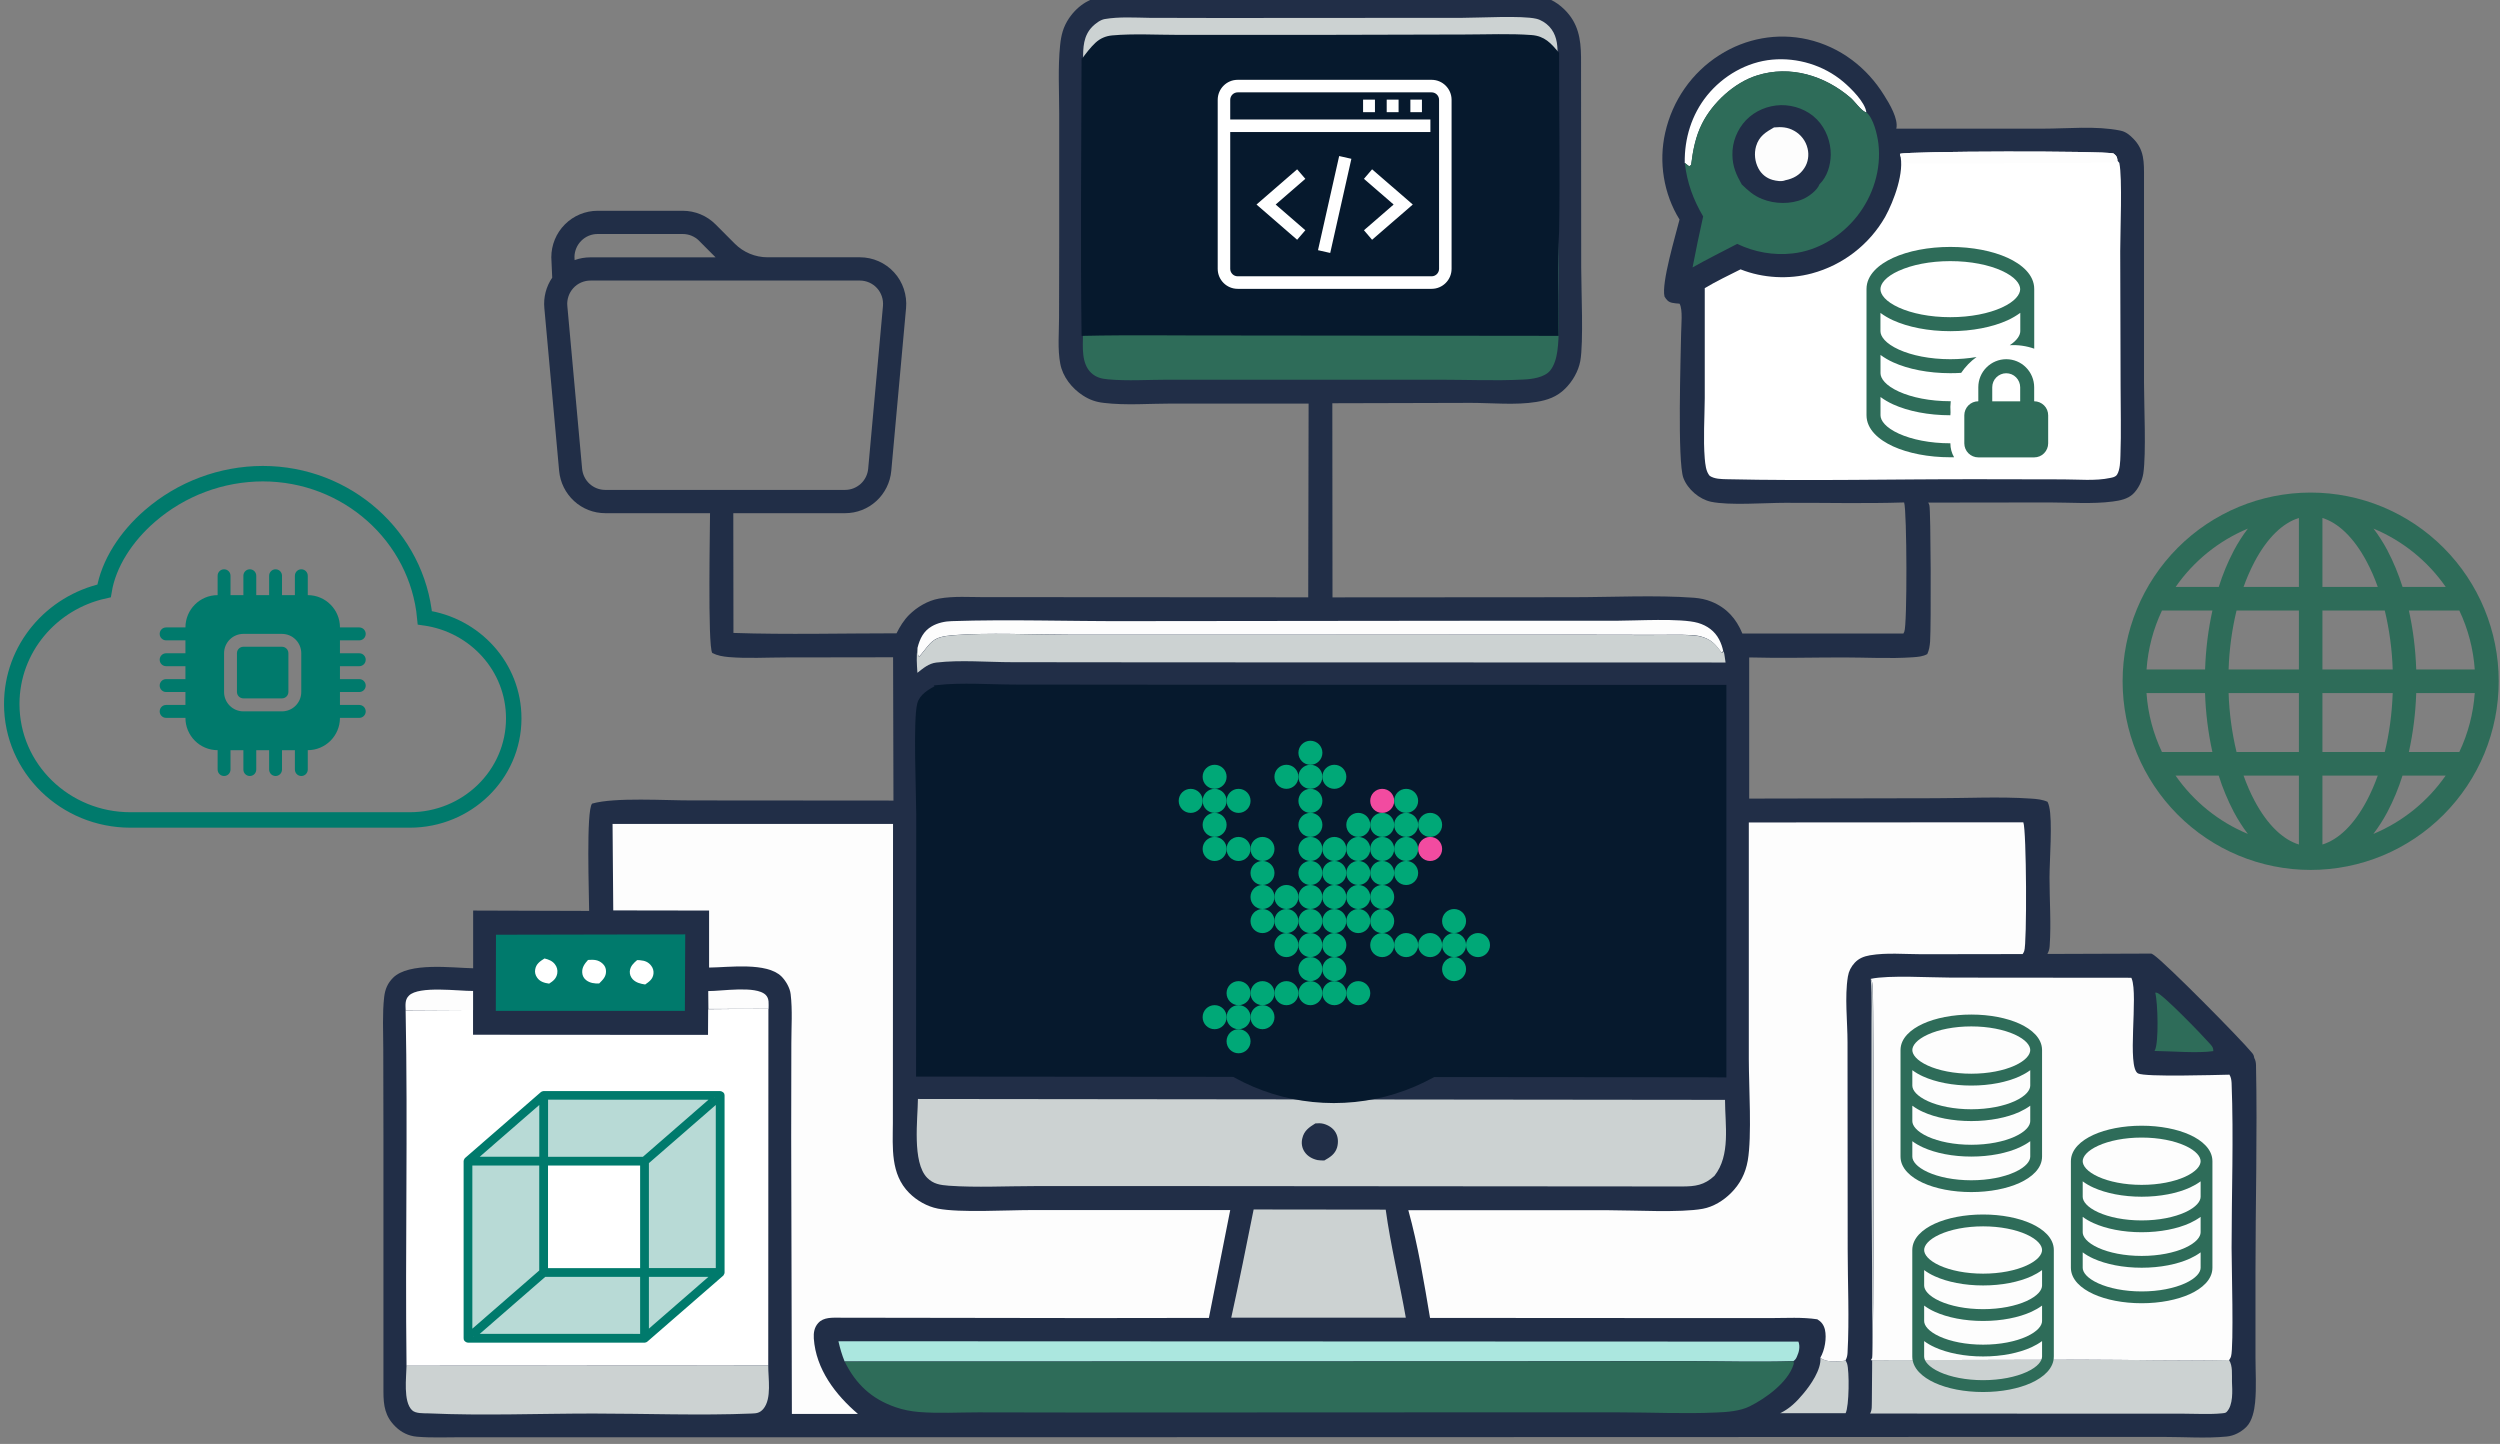 <svg width="464" height="268" viewBox="0 0 464 268" fill="none" xmlns="http://www.w3.org/2000/svg">
<rect x="0" y="0" width="464" height="268" fill="#808080" stroke="none"/>
<g clip-path="url(#clip0_538_4589)">
<path d="M393.957 126.439C393.957 117.155 397.631 108.246 404.179 101.677C410.726 95.107 419.595 91.421 428.858 91.421C438.122 91.421 446.99 95.107 453.538 101.677C460.086 108.246 463.76 117.145 463.76 126.439C463.76 135.734 460.086 144.632 453.538 151.202C446.99 157.772 438.122 161.458 428.858 161.458C419.595 161.458 410.726 157.772 404.179 151.202C397.631 144.632 393.957 135.734 393.957 126.439ZM426.676 96.138C423.753 97.029 420.849 99.725 418.449 104.253C417.659 105.759 416.978 107.325 416.405 108.93H426.676V96.138ZM411.803 108.93C412.534 106.602 413.462 104.352 414.598 102.192C415.348 100.765 416.227 99.398 417.205 98.109C411.803 100.359 407.151 104.114 403.803 108.93H411.813H411.803ZM409.265 124.25C409.393 120.415 409.867 116.729 410.627 113.31H401.265C399.636 116.748 398.668 120.454 398.401 124.25H409.265ZM415.101 113.31C414.242 116.897 413.748 120.563 413.63 124.25H426.676V113.31H415.101ZM431.041 113.31V124.25H444.087C443.968 120.563 443.475 116.897 442.615 113.31H431.041ZM413.63 128.629C413.748 132.316 414.242 135.982 415.101 139.569H426.676V128.629H413.63ZM431.041 128.629V139.569H442.615C443.435 136.22 443.949 132.534 444.087 128.629H431.041ZM416.405 143.949C417.007 145.633 417.689 147.209 418.449 148.626C420.859 153.154 423.762 155.85 426.676 156.741V143.949H416.405ZM417.195 154.769C416.217 153.481 415.348 152.114 414.588 150.687C413.462 148.527 412.524 146.277 411.793 143.949H403.784C407.131 148.765 411.783 152.52 417.185 154.769H417.195ZM410.618 139.569C409.828 135.972 409.373 132.306 409.255 128.629H398.391C398.658 132.524 399.665 136.21 401.255 139.569H410.618ZM440.512 154.769C445.914 152.52 450.565 148.765 453.913 143.949H445.904C445.173 146.277 444.245 148.527 443.109 150.687C442.359 152.114 441.48 153.481 440.502 154.769H440.512ZM431.041 143.949V156.741C433.964 155.85 436.868 153.154 439.267 148.626C440.018 147.209 440.709 145.643 441.312 143.949H431.041ZM447.089 139.569H456.451C458.041 136.21 459.039 132.524 459.315 128.629H448.452C448.333 132.316 447.879 135.972 447.089 139.569ZM459.315 124.25C459.049 120.454 458.081 116.748 456.451 113.31H447.089C447.85 116.729 448.324 120.415 448.452 124.25H459.315ZM443.119 102.192C444.196 104.223 445.134 106.483 445.914 108.93H453.923C450.575 104.114 445.924 100.359 440.522 98.109C441.47 99.348 442.349 100.725 443.129 102.192H443.119ZM441.312 108.93C440.749 107.325 440.067 105.759 439.267 104.253C436.858 99.725 433.954 97.029 431.041 96.138V108.93H441.312Z" fill="#2E6C59"/>
<path d="M51.67 152.183H76.063C86.63 152.183 95.35 143.83 95.35 133.326C95.35 123.764 88.121 115.975 78.848 114.668C77.436 99.596 64.429 87.913 48.766 87.913C41.083 87.933 33.656 90.717 27.839 95.751C23.375 99.606 20.146 104.63 19.316 109.673C9.559 111.834 2.182 120.365 2.182 130.671C2.182 142.641 12.127 152.183 24.195 152.183H51.679H51.67Z" stroke="#007A6C" stroke-width="2.87" stroke-miterlimit="10"/>
<path d="M45.172 120.038C44.51 120.038 43.977 120.573 43.977 121.237V128.421C43.977 129.085 44.51 129.62 45.172 129.62H52.331C52.993 129.62 53.526 129.085 53.526 128.421V121.237C53.526 120.573 52.993 120.038 52.331 120.038H45.172Z" fill="#007A6C"/>
<path d="M42.782 106.859C42.782 106.195 42.248 105.66 41.587 105.66C40.925 105.66 40.392 106.195 40.392 106.859V110.456C37.093 110.456 34.417 113.141 34.417 116.451H30.832C30.17 116.451 29.637 116.986 29.637 117.65C29.637 118.314 30.17 118.849 30.832 118.849H34.417V121.247H30.832C30.17 121.247 29.637 121.782 29.637 122.446C29.637 123.11 30.17 123.645 30.832 123.645H34.417V126.043H30.832C30.17 126.043 29.637 126.578 29.637 127.242C29.637 127.906 30.17 128.441 30.832 128.441H34.417V130.839H30.832C30.17 130.839 29.637 131.374 29.637 132.038C29.637 132.702 30.17 133.237 30.832 133.237H34.417C34.417 136.547 37.093 139.232 40.392 139.232V142.829C40.392 143.493 40.925 144.028 41.587 144.028C42.248 144.028 42.782 143.493 42.782 142.829V139.232H45.171V142.829C45.171 143.493 45.705 144.028 46.366 144.028C47.028 144.028 47.561 143.493 47.561 142.829V139.232H49.951V142.829C49.951 143.493 50.485 144.028 51.146 144.028C51.808 144.028 52.341 143.493 52.341 142.829V139.232H54.731V142.829C54.731 143.493 55.265 144.028 55.926 144.028C56.588 144.028 57.121 143.493 57.121 142.829V139.232C60.42 139.232 63.096 136.547 63.096 133.237H66.681C67.343 133.237 67.876 132.702 67.876 132.038C67.876 131.374 67.343 130.839 66.681 130.839H63.096V128.441H66.681C67.343 128.441 67.876 127.906 67.876 127.242C67.876 126.578 67.343 126.043 66.681 126.043H63.096V123.645H66.681C67.343 123.645 67.876 123.11 67.876 122.446C67.876 121.782 67.343 121.247 66.681 121.247H63.096V118.849H66.681C67.343 118.849 67.876 118.314 67.876 117.65C67.876 116.986 67.343 116.451 66.681 116.451H63.096C63.096 113.141 60.42 110.456 57.121 110.456V106.859C57.121 106.195 56.588 105.66 55.926 105.66C55.265 105.66 54.731 106.195 54.731 106.859V110.456H52.341V106.859C52.341 106.195 51.808 105.66 51.146 105.66C50.485 105.66 49.951 106.195 49.951 106.859V110.456H47.561V106.859C47.561 106.195 47.028 105.66 46.366 105.66C45.705 105.66 45.171 106.195 45.171 106.859V110.456H42.782V106.859ZM45.171 117.65H52.331C54.307 117.65 55.916 119.255 55.916 121.247V128.431C55.916 130.413 54.316 132.028 52.331 132.028H45.171C43.196 132.028 41.587 130.423 41.587 128.431V121.247C41.587 119.265 43.186 117.65 45.171 117.65Z" fill="#007A6C"/>
<path d="M102.491 51.507L102.323 47.752C102.323 45.463 103.232 43.263 104.842 41.648C106.451 40.033 108.644 39.121 110.925 39.121H126.727C129.008 39.121 131.2 40.033 132.81 41.648L136.375 45.225C137.985 46.84 140.177 47.752 142.459 47.752H159.593C160.788 47.752 161.973 48 163.07 48.485C164.166 48.971 165.144 49.674 165.953 50.566C166.763 51.448 167.376 52.498 167.751 53.638C168.126 54.777 168.274 55.976 168.166 57.175L165.42 87.398C165.223 89.538 164.235 91.54 162.655 92.987C161.075 94.443 159.001 95.246 156.858 95.246H112.337C110.194 95.246 108.12 94.443 106.54 92.987C104.96 91.53 103.973 89.538 103.775 87.398L101.03 57.175C100.842 55.174 101.365 53.172 102.501 51.517L102.491 51.507ZM109.582 52.072C108.98 52.072 108.397 52.201 107.844 52.439C107.301 52.677 106.807 53.033 106.402 53.479C105.997 53.925 105.691 54.441 105.503 55.015C105.316 55.58 105.237 56.184 105.296 56.779L108.041 87.002C108.14 88.072 108.634 89.073 109.424 89.796C110.214 90.519 111.251 90.926 112.328 90.926H156.848C157.924 90.926 158.951 90.519 159.751 89.796C160.541 89.073 161.035 88.072 161.134 87.002L163.88 56.779C163.929 56.184 163.86 55.58 163.672 55.015C163.484 54.45 163.178 53.925 162.773 53.479C162.369 53.033 161.885 52.687 161.332 52.439C160.788 52.201 160.196 52.072 159.593 52.072H109.602H109.582ZM129.768 44.7C129.363 44.294 128.889 43.977 128.366 43.758C127.843 43.541 127.28 43.431 126.717 43.431H110.915C109.789 43.431 108.703 43.877 107.903 44.67C107.103 45.463 106.639 46.543 106.619 47.673L106.649 48.277C107.567 47.94 108.555 47.762 109.592 47.762H132.81L129.768 44.71V44.7Z" fill="#212E47"/>
<path d="M131.803 93.383C131.803 97.03 131.309 119.949 132.198 121.198C133.185 121.693 134.163 121.852 135.249 121.951C138.726 122.248 142.36 122.02 145.836 122.02L165.756 121.99L165.825 148.586L128.504 148.557C123.685 148.586 114.086 147.932 109.898 149.151C108.753 150.33 109.345 166.413 109.345 169.068L87.816 168.999V179.711C83.954 179.641 75.886 178.531 72.943 181.484C71.925 182.505 71.471 183.625 71.303 185.032C70.948 188.153 71.135 191.512 71.135 194.663L71.165 210.706V258.24C71.165 260.905 71.461 262.907 73.427 264.81C74.503 265.86 75.846 266.524 77.387 266.653C80.073 266.881 82.888 266.752 85.574 266.752H147.594L301.48 266.722L377.257 266.692H401.503C405.364 266.692 409.463 266.99 413.265 266.623C414.638 266.494 415.951 265.8 416.939 264.819C418.015 263.739 418.41 261.758 418.548 260.281C418.815 257.516 418.617 254.564 418.617 251.769V236.192C418.617 223.4 418.973 210.518 418.716 197.735C418.716 197.279 418.618 196.744 418.39 196.358C418.321 195.961 418.262 195.734 417.995 195.436C416 192.969 401.908 178.7 399.745 177.253C399.646 177.154 399.419 177.055 399.29 176.986L379.993 177.055C380.26 176.56 380.388 176.133 380.418 175.579C380.714 171.407 380.388 167.096 380.388 162.885C380.388 159.694 380.981 152.401 380.319 149.666C380.25 149.369 380.151 149.072 380.023 148.814C379.075 148.388 378.028 148.289 376.971 148.22C371.105 147.823 365.011 148.15 359.145 148.15L324.649 148.22V122.02C330.485 122.189 336.342 122.02 342.178 122.02C346.405 122.02 350.79 122.288 355.017 121.99C355.935 121.921 356.884 121.862 357.703 121.396C358.059 120.643 358.158 119.88 358.227 119.057C358.424 116.194 358.355 94.661 358.098 93.809C358.069 93.611 357.97 93.452 357.871 93.284L380.309 93.254C384.111 93.254 388.338 93.581 392.101 93.086C393.414 92.917 394.915 92.63 395.903 91.669C396.92 90.678 397.572 89.271 397.799 87.884C398.352 84.168 397.928 75.23 397.928 71.018V32.948C397.928 30.124 398.026 27.815 395.893 25.684C395.202 24.991 394.52 24.436 393.533 24.238C389.049 23.316 383.706 23.881 379.114 23.881H351.955C352.38 22.078 350.681 19.244 349.724 17.737C346.514 12.515 341.536 8.7 335.502 7.313C329.863 6.035 324.007 7.115 319.158 10.207C314.012 13.457 310.408 18.659 309.065 24.604C307.82 30.064 308.768 35.98 311.721 40.746C311 43.669 308.314 52.548 308.936 55.045C309.292 55.639 309.628 56.036 310.309 56.194C310.734 56.294 311.257 56.323 311.721 56.363C312.373 57.413 312.017 60.574 312.017 61.823C311.948 66.034 311.297 85.723 312.442 88.716C313.232 90.817 315.395 92.66 317.558 93.126C320.995 93.849 327.483 93.324 331.256 93.324C338.623 93.294 346.03 93.492 353.407 93.254C353.931 94.83 354 116.065 353.437 117.254C353.368 117.422 353.338 117.452 353.269 117.581H323.385C322.239 114.816 320.471 112.815 317.647 111.665C316.6 111.239 315.553 111.041 314.407 110.942C307.297 110.417 299.011 110.843 291.772 110.843L247.311 110.873L247.281 74.843L272.998 74.774C276.859 74.774 281.323 75.23 285.116 74.605C287.18 74.278 288.977 73.654 290.488 72.138C291.861 70.79 292.947 68.918 293.303 67.005C293.925 63.557 293.471 53.658 293.471 49.684L293.441 10.603C293.411 7.214 292.918 4.291 290.389 1.794C288.72 0.149 287.111 -0.545 284.79 -0.872C281.58 -1.367 278.045 -1.1 274.766 -1.1L257.602 -1.07C240.299 -1.04 222.908 -1.427 205.605 -1.001H205.477C202.524 -0.446 200.173 0.803 198.396 3.409C197.319 5.024 196.954 6.501 196.756 8.403C196.332 12.545 196.588 16.885 196.588 21.057V44.264L196.559 58.959C196.559 61.684 196.263 64.815 196.786 67.511C197.24 69.938 198.949 72.079 200.983 73.397C202.198 74.189 203.403 74.615 204.845 74.774C208.904 75.269 213.368 74.903 217.456 74.903H242.877L242.807 110.863L195.463 110.833H182.752C179.967 110.833 177.015 110.605 174.269 111.1C172.235 111.457 170.171 112.676 168.729 114.123C167.741 115.114 167.02 116.293 166.398 117.541C156.305 117.541 146.182 117.809 136.128 117.472L136.099 93.413L131.773 93.383H131.803Z" fill="#212E47"/>
<path d="M131.447 183.942C133.936 183.972 140.257 182.891 142.093 184.635C142.814 185.329 142.646 186.31 142.646 187.232L131.477 187.261L131.447 183.942Z" fill="#FDFDFD"/>
<path d="M75.292 187.499C75.262 186.508 75.124 185.527 75.914 184.774C77.78 182.931 85.158 183.952 87.804 183.922V187.469L75.292 187.499Z" fill="#FDFDFD"/>
<path d="M400.001 184.239H400.268C401.216 184.308 408.88 192.255 409.966 193.514C410.46 194.069 410.815 194.336 410.786 195.089C407.902 195.515 402.925 195.089 399.873 195.059C399.903 195.03 399.903 194.99 399.942 194.931C400.693 193.553 400.495 185.993 400.011 184.249L400.001 184.239Z" fill="#2E6C59"/>
<path d="M337.853 251.997C338.929 252.889 340.766 252.691 342.149 252.592C342.376 252.562 342.317 252.592 342.544 252.463C342.643 252.661 342.741 252.859 342.811 253.057C343.265 254.435 343.206 261.044 342.544 262.293H330.387C332.125 261.47 333.468 260.152 334.683 258.676C336.026 257.1 338.06 254.177 337.863 252.007L337.853 251.997Z" fill="#CCD2D2"/>
<path d="M312.688 30.232C312.618 25.694 313.962 21.294 316.816 17.737C319.798 14.051 324.223 11.494 328.933 11.068C333.615 10.642 338.464 12.118 342.068 15.141C343.481 16.32 346.196 18.985 346.394 20.858C346.325 20.829 346.266 20.829 346.226 20.829C345.377 20.472 344.261 18.827 343.471 18.163C338.691 14.051 332.262 12.049 326.109 14.021C321.912 15.339 317.882 19.055 315.917 22.959C314.702 25.357 314.208 27.993 313.883 30.619L313.527 30.886L312.678 30.232H312.688Z" fill="white"/>
<path d="M201.032 11.098C201.002 8.829 201.062 6.63 202.77 4.915C203.323 4.36 204.242 3.667 205.032 3.538C207.688 3.082 210.631 3.27 213.318 3.31L226.225 3.34L271.467 3.31C274.479 3.31 282.508 2.854 285.125 3.478C286.014 3.677 286.922 4.271 287.545 4.925C288.858 6.342 289.085 8.047 289.085 9.89C287.643 8.215 286.567 6.927 284.207 6.768C280.177 6.501 276.019 6.699 271.951 6.669L244.989 6.739H218.651C214.651 6.768 210.394 6.471 206.434 6.838C205.318 6.937 204.37 7.393 203.521 8.116C202.602 9.008 201.812 10.088 201.032 11.108V11.098Z" fill="#CCD2D2"/>
<path d="M170.299 120.207C170.724 118.532 171.415 117.115 172.956 116.233C174.032 115.609 175.375 115.312 176.629 115.282C187.374 114.925 198.218 115.312 208.963 115.282L273.077 115.212H299.91C303.514 115.212 311.968 114.687 315.148 115.609C316.857 116.104 318.259 117.125 319.079 118.7C319.434 119.394 319.671 120.078 319.829 120.841C319.76 120.94 319.602 121.039 319.503 121.108C319.049 120.514 318.585 119.86 318.032 119.364C316.985 118.413 315.612 117.987 314.23 117.888C311.613 117.719 308.926 117.858 306.329 117.819L290.468 117.789H198.337C191.72 117.789 183.365 117.392 176.876 117.888C172.916 118.215 172.916 119.136 170.585 121.901C170.259 121.574 170.319 120.752 170.289 120.226L170.299 120.207Z" fill="#FDFDFD"/>
<path d="M92.063 173.488L127.181 173.418L127.112 187.618H92.023L92.053 173.478L92.063 173.488Z" fill="#007A6C"/>
<path d="M101.079 177.897C101.8 178.066 102.521 178.353 102.976 178.947C103.371 179.443 103.529 180.028 103.43 180.662C103.262 181.613 102.679 182.079 101.919 182.564C101.03 182.435 100.21 182.208 99.687 181.445C99.361 180.989 99.233 180.454 99.331 179.928C99.499 178.908 100.22 178.412 101.069 177.887L101.079 177.897Z" fill="white"/>
<path d="M118.272 178.194C118.47 178.194 118.628 178.194 118.825 178.224C119.675 178.293 120.366 178.551 120.889 179.274C121.215 179.7 121.344 180.225 121.284 180.751C121.156 181.741 120.494 182.197 119.744 182.722C118.894 182.594 118.035 182.395 117.413 181.732C117.058 181.335 116.86 180.84 116.89 180.285C116.988 179.294 117.581 178.769 118.262 178.184L118.272 178.194Z" fill="white"/>
<path d="M109.137 178.165C110.184 178.095 111.033 178.095 111.853 178.858C112.248 179.215 112.475 179.71 112.475 180.236C112.505 181.286 111.883 181.851 111.201 182.535C110.352 182.564 109.493 182.465 108.782 181.91C108.357 181.583 108.09 181.088 108.061 180.533C107.992 179.542 108.515 178.858 109.137 178.165Z" fill="white"/>
<path d="M232.685 224.479L257.187 224.509C258.106 231.218 259.745 237.886 260.92 244.565H228.518C229.989 237.896 231.332 231.188 232.675 224.479H232.685Z" fill="#CCD2D2"/>
<path d="M75.452 253.473L142.588 253.443C142.559 255.782 143.28 259.587 141.67 261.499C141.018 262.252 140.425 262.322 139.507 262.352C130.036 262.748 119.686 262.352 110.156 262.352C100.004 262.352 89.683 262.778 79.551 262.322C78.632 262.292 77.131 262.391 76.469 261.727C74.8 260.112 75.422 255.584 75.452 253.473Z" fill="#CCD2D2"/>
<path d="M155.623 248.935L333.784 249.004C334.139 249.896 333.912 250.907 333.517 251.769C333.349 252.165 333.191 252.393 332.865 252.621C326.219 252.819 319.533 252.621 312.876 252.621L276.217 252.651L156.759 252.681C156.265 251.462 155.91 250.253 155.613 248.935H155.623Z" fill="#ABE7DF"/>
<path d="M347.226 181.672C347.453 182.128 347.552 182.495 347.552 183.02C347.819 189.362 347.819 251.105 347.424 252.116C347.355 252.245 347.325 252.314 347.256 252.443L386.374 252.344C395.48 252.344 404.625 252.611 413.701 252.413C414.422 253.493 414.224 255.138 414.254 256.426C414.323 258.101 414.52 260.796 413.236 262.084C413.039 262.282 412.644 262.282 412.417 262.312C410.125 262.54 407.696 262.382 405.405 262.382H391.579L347.088 262.352C347.483 261.698 347.384 260.875 347.414 260.112C347.611 243.574 347.345 226.977 347.345 210.438V191.898C347.315 188.549 347.473 185.032 347.216 181.672H347.226Z" fill="#CCD2D2"/>
<path d="M289.106 42.985C289.303 47.355 289.234 51.725 289.234 56.105C289.234 59.068 289.461 62.248 289.037 65.211C288.869 66.43 288.484 67.837 287.694 68.798C286.617 70.077 284.316 70.374 282.746 70.443C277.571 70.711 272.297 70.473 267.083 70.473H216.795C213.121 70.473 209.289 70.741 205.625 70.404C204.45 70.305 203.433 70.047 202.544 69.225C200.677 67.481 200.974 64.389 201.003 62.09C209.911 61.892 218.859 62.06 227.737 62.021L288.968 62.09C288.997 55.748 288.701 49.268 289.096 42.995L289.106 42.985Z" fill="#2E6C59"/>
<path d="M170.299 120.207C170.329 120.702 170.269 121.554 170.595 121.921C172.926 119.156 172.926 118.235 176.886 117.908C183.345 117.383 191.7 117.809 198.346 117.809H241.464L290.547 117.838L306.408 117.868C309.025 117.868 311.711 117.739 314.309 117.937C315.682 118.037 317.064 118.463 318.111 119.414C318.664 119.909 319.128 120.563 319.582 121.158C319.681 121.089 319.849 120.989 319.908 120.89C320.106 121.485 320.136 122.307 320.264 122.961L216.696 122.932L187.868 122.902C183.385 122.902 178.2 122.446 173.775 122.971C172.363 123.14 171.356 124.022 170.269 124.874C170.171 123.259 170.042 121.752 170.299 120.207Z" fill="#CCD2D2"/>
<path d="M312.688 30.233L313.507 30.857L313.863 30.589C314.189 27.924 314.682 25.328 315.897 22.93C317.862 19.016 321.892 15.3 326.089 13.992C332.252 12.05 338.671 14.021 343.451 18.134C344.201 18.788 345.347 20.433 346.206 20.799C346.275 20.829 346.335 20.829 346.374 20.829C347.717 21.909 348.438 25.001 348.636 26.685C349.189 31.481 347.648 36.346 344.675 40.132C341.723 43.848 337.436 46.513 332.716 47.038C329.21 47.435 325.635 46.81 322.425 45.265C319.67 46.711 316.855 48.089 314.139 49.635C314.732 46.483 315.413 43.322 316.105 40.171C314.268 37.05 313.122 33.929 312.697 30.242L312.688 30.233Z" fill="#2E6C59"/>
<path d="M337.684 34.206C338.01 34.563 338.306 34.959 338.602 35.355C338.474 36.346 338.108 36.931 337.328 37.595C335.333 39.27 332.252 39.963 329.694 39.666C327.828 39.438 325.596 38.744 324.42 37.199C323.769 36.376 323.146 35.326 323.275 34.236C324.45 35.415 325.467 36.337 327.047 36.931C329.378 37.853 332.351 37.952 334.681 36.931C335.758 36.436 337.269 35.316 337.694 34.206H337.684Z" fill="#2E6C59"/>
<path d="M323.275 34.246C322.258 32.442 321.566 30.926 321.537 28.786C321.468 26.418 322.426 24.02 324.055 22.305C325.764 20.532 328.114 19.58 330.543 19.511C333.003 19.481 335.491 20.403 337.229 22.177C338.898 23.891 339.817 26.348 339.787 28.716C339.758 30.688 339.135 32.789 337.694 34.206C337.269 35.326 335.758 36.446 334.681 36.931C332.351 37.952 329.378 37.882 327.047 36.931C325.477 36.307 324.46 35.385 323.275 34.236V34.246Z" fill="#212E47"/>
<path d="M329.268 23.653C330.611 23.524 331.787 23.583 333.001 24.277C334.246 24.971 335.164 26.15 335.49 27.567C335.786 28.785 335.589 30.133 334.897 31.183C334.048 32.501 332.833 33.155 331.362 33.453C330.671 33.75 329.693 33.581 328.972 33.383C327.826 33.056 326.908 32.303 326.355 31.243C325.703 29.994 325.535 28.518 325.93 27.131C326.483 25.288 327.698 24.535 329.268 23.643V23.653Z" fill="#FDFDFD"/>
<path d="M156.77 252.72L276.228 252.69L312.887 252.661C319.534 252.661 326.219 252.859 332.876 252.661C332.905 252.889 332.975 253.057 332.876 253.285C331.799 256.604 327.731 259.528 324.748 261.014C322.98 261.906 320.492 262.094 318.526 262.163C312.561 262.431 306.497 262.134 300.503 262.134H263.646L199.532 262.163L181.548 262.134C177.914 262.134 174.141 262.362 170.536 262.064C169.065 261.936 167.623 261.668 166.211 261.173C161.786 259.656 158.843 256.902 156.779 252.72H156.77Z" fill="#2E6C59"/>
<path d="M170.367 203.968L320.164 204.136C320.164 208.774 321.241 214.392 318.199 218.237C316.303 219.981 314.663 220.209 312.135 220.209L223.055 220.139H191.995C186.751 220.139 181.319 220.437 176.105 220.07C174.495 219.941 173.251 219.773 172.076 218.594C169.261 215.7 170.337 207.713 170.367 203.968Z" fill="#CCD2D2"/>
<path d="M244.121 208.506C244.615 208.476 245.138 208.437 245.632 208.575C246.521 208.803 247.429 209.368 247.893 210.191C248.387 211.043 248.417 212.063 248.16 212.985C247.765 214.233 246.847 214.788 245.8 215.383C245.405 215.383 244.95 215.383 244.555 215.314C243.607 215.115 242.689 214.62 242.136 213.797C241.642 213.074 241.484 212.153 241.711 211.271C242.037 209.854 242.956 209.229 244.131 208.506H244.121Z" fill="#212E47"/>
<path d="M324.58 152.649L375.53 152.619C376.122 154.066 376.221 175.202 375.698 176.52C375.629 176.718 375.53 176.876 375.402 177.075L356.657 177.104C353.576 177.104 350.109 176.777 347.058 177.303C345.942 177.501 345.023 177.857 344.243 178.68C343.552 179.433 343.127 180.255 342.969 181.246C342.347 185.032 342.9 189.6 342.9 193.444L342.93 231.842C342.93 238.223 343.256 244.793 342.9 251.135C342.87 251.63 342.772 252.027 342.545 252.453C342.317 252.552 342.377 252.552 342.15 252.582C340.806 252.681 338.94 252.909 337.854 251.987C338.673 250.61 339.068 248.341 338.703 246.765C338.476 245.873 338.051 245.318 337.291 244.862C334.506 244.436 331.523 244.635 328.708 244.635H315.05L265.414 244.605C264.298 237.995 263.182 231.059 261.385 224.618H298.567C303.249 224.618 311.87 225.114 316.028 224.351C317.993 223.994 319.86 222.835 321.272 221.428C322.98 219.713 323.958 217.781 324.383 215.413C325.173 210.874 324.58 201.669 324.58 196.546V152.659V152.649Z" fill="#FDFDFD"/>
<path d="M113.691 152.916H165.747L165.717 208.476C165.688 213.014 165.263 217.909 168.73 221.397C170.171 222.844 172.068 223.924 174.072 224.321C178.201 225.113 186.822 224.588 191.375 224.588H228.33L224.37 244.604L202.219 244.634L155.921 244.565C154.508 244.565 152.869 244.436 151.862 245.556C151.141 246.348 150.973 247.359 151.042 248.419C151.437 254.137 155.071 258.873 159.229 262.421H146.973L146.845 210.943L146.874 193.622C146.874 190.66 147.101 187.479 146.746 184.516C146.618 183.367 145.857 182.049 145.037 181.226C142.282 178.531 135.27 179.552 131.606 179.581V168.998L113.82 168.969L113.691 152.926V152.916Z" fill="#FDFDFD"/>
<path d="M352.627 28.558C354 28.032 390.629 27.963 392.269 28.488C392.693 28.845 392.92 29.014 392.989 29.608V29.806L393.345 30.232C393.938 32.997 393.513 43.025 393.513 46.602L393.582 71.583C393.582 75.893 393.71 80.263 393.552 84.564C393.523 85.555 393.483 87.229 392.93 88.081C392.634 88.537 392.14 88.606 391.656 88.706C388.94 89.3 385.691 88.973 382.906 88.973L367.381 88.943C351.758 88.914 336.055 89.3 320.461 88.943C319.444 88.914 318.229 88.914 317.321 88.319C316.6 87.497 316.501 86.149 316.402 85.099C316.106 81.452 316.373 77.568 316.402 73.892V53.479C318.535 52.201 320.827 51.111 323.049 49.991C327.147 51.636 332.026 51.894 336.282 50.744C342.02 49.198 346.928 45.423 349.881 40.26C351.491 37.337 353.555 31.877 352.637 28.558H352.627Z" fill="white"/>
<path d="M352.625 28.558C353.998 28.032 390.627 27.963 392.267 28.488C392.691 28.845 392.919 29.014 392.988 29.608V29.806L392.919 30.034C392.849 30.064 392.79 30.104 392.721 30.133C392.454 30.262 358.551 30.331 355.203 30.361C354.65 30.361 354.057 30.292 353.563 30.094C352.912 29.796 352.813 29.142 352.615 28.548L352.625 28.558Z" fill="#FDFDFD"/>
<path d="M142.617 187.232L142.587 253.434L75.451 253.464C75.184 231.476 75.718 209.478 75.283 187.519L87.796 187.45V192.048L131.408 192.077L131.437 187.311L142.607 187.212L142.617 187.232Z" fill="white"/>
<path d="M347.225 181.672C350.563 180.949 358.394 181.444 362.127 181.444L395.577 181.474C395.606 181.543 395.606 181.573 395.646 181.643C396.89 184.764 394.698 198.111 396.821 199.231C398.135 199.925 411.467 199.499 413.788 199.459C414.084 199.984 414.143 200.41 414.183 201.005C414.578 211.162 414.183 221.447 414.183 231.614C414.183 234.676 414.608 249.955 414.084 251.729C414.015 251.997 413.857 252.225 413.729 252.423C404.623 252.621 395.478 252.353 386.402 252.353L347.284 252.453C347.353 252.324 347.412 252.254 347.452 252.126C347.847 251.135 347.847 189.372 347.58 183.03C347.551 182.505 347.452 182.108 347.225 181.682V181.672Z" fill="#FDFDFD"/>
<path d="M201.032 11.098C201.782 10.077 202.602 8.997 203.521 8.135C204.34 7.382 205.318 6.956 206.434 6.857C210.394 6.5 214.66 6.758 218.65 6.758H244.989L271.95 6.688C275.98 6.688 280.177 6.49 284.206 6.787C286.567 6.956 287.643 8.234 289.085 9.909C289.055 20.918 289.282 31.966 289.085 43.015C288.69 49.297 288.986 55.768 288.986 62.05L227.756 61.981C218.848 62.01 209.9 61.852 201.022 62.05C200.795 45.086 200.992 28.092 201.022 11.098H201.032Z" fill="#06192D" stroke="#06192D" stroke-width="0.57" stroke-miterlimit="10"/>
<path d="M173.873 127.44C178.593 126.915 183.798 127.341 188.588 127.341L218.729 127.371L320.134 127.4V199.687L316.529 199.657L170.307 199.528L170.337 151.142C170.337 147.228 169.745 133.782 170.505 130.7C170.9 129.055 172.539 128.203 173.882 127.45L173.873 127.44Z" fill="#06192D" stroke="#06192D" stroke-width="0.57" stroke-miterlimit="10"/>
<path d="M247.557 204.384C268.556 204.384 285.579 187.304 285.579 166.234C285.579 145.165 268.556 128.084 247.557 128.084C226.558 128.084 209.535 145.165 209.535 166.234C209.535 187.304 226.558 204.384 247.557 204.384Z" fill="#06192D" stroke="#06192D" stroke-width="0.69" stroke-miterlimit="10"/>
<path d="M258.765 148.643C258.765 149.872 257.775 150.877 256.539 150.877C255.303 150.877 254.312 149.883 254.312 148.643C254.312 147.403 255.303 146.409 256.539 146.409C257.775 146.409 258.765 147.403 258.765 148.643Z" fill="#F24BA0"/>
<path d="M267.66 157.568C267.66 158.797 266.669 159.802 265.433 159.802C264.198 159.802 263.207 158.808 263.207 157.568C263.207 156.328 264.198 155.334 265.433 155.334C266.669 155.334 267.66 156.328 267.66 157.568Z" fill="#F24BA0"/>
<path d="M254.324 162.025C254.324 163.255 253.333 164.259 252.097 164.259C250.862 164.259 249.871 163.265 249.871 162.025C249.871 160.786 250.862 159.792 252.097 159.792C253.333 159.792 254.324 160.786 254.324 162.025Z" fill="#00A877"/>
<path d="M245.439 144.175C245.439 145.404 244.448 146.409 243.213 146.409C241.977 146.409 240.986 145.415 240.986 144.175C240.986 142.935 241.977 141.941 243.213 141.941C244.448 141.941 245.439 142.935 245.439 144.175Z" fill="#00A877"/>
<path d="M227.66 148.643C227.66 149.872 226.669 150.877 225.433 150.877C224.198 150.877 223.207 149.883 223.207 148.643C223.207 147.403 224.198 146.409 225.433 146.409C226.669 146.409 227.66 147.403 227.66 148.643Z" fill="#00A877"/>
<path d="M245.439 148.643C245.439 149.872 244.448 150.877 243.213 150.877C241.977 150.877 240.986 149.883 240.986 148.643C240.986 147.403 241.977 146.409 243.213 146.409C244.448 146.409 245.439 147.403 245.439 148.643Z" fill="#00A877"/>
<path d="M227.66 153.1C227.66 154.329 226.669 155.334 225.433 155.334C224.198 155.334 223.207 154.34 223.207 153.1C223.207 151.86 224.198 150.866 225.433 150.866C226.669 150.866 227.66 151.86 227.66 153.1Z" fill="#00A877"/>
<path d="M245.439 153.1C245.439 154.329 244.448 155.334 243.213 155.334C241.977 155.334 240.986 154.34 240.986 153.1C240.986 151.86 241.977 150.866 243.213 150.866C244.448 150.866 245.439 151.86 245.439 153.1Z" fill="#00A877"/>
<path d="M227.66 157.568C227.66 158.797 226.669 159.802 225.433 159.802C224.198 159.802 223.207 158.808 223.207 157.568C223.207 156.328 224.198 155.334 225.433 155.334C226.669 155.334 227.66 156.328 227.66 157.568Z" fill="#00A877"/>
<path d="M232.103 157.568C232.103 158.797 231.112 159.802 229.877 159.802C228.641 159.802 227.65 158.808 227.65 157.568C227.65 156.328 228.641 155.334 229.877 155.334C231.112 155.334 232.103 156.328 232.103 157.568Z" fill="#00A877"/>
<path d="M236.545 157.568C236.545 158.797 235.554 159.802 234.318 159.802C233.082 159.802 232.092 158.808 232.092 157.568C232.092 156.328 233.082 155.334 234.318 155.334C235.554 155.334 236.545 156.328 236.545 157.568Z" fill="#00A877"/>
<path d="M245.439 157.568C245.439 158.797 244.448 159.802 243.213 159.802C241.977 159.802 240.986 158.808 240.986 157.568C240.986 156.328 241.977 155.334 243.213 155.334C244.448 155.334 245.439 156.328 245.439 157.568Z" fill="#00A877"/>
<path d="M249.882 157.568C249.882 158.797 248.892 159.802 247.656 159.802C246.42 159.802 245.43 158.808 245.43 157.568C245.43 156.328 246.42 155.334 247.656 155.334C248.892 155.334 249.882 156.328 249.882 157.568Z" fill="#00A877"/>
<path d="M254.324 157.568C254.324 158.797 253.333 159.802 252.097 159.802C250.862 159.802 249.871 158.808 249.871 157.568C249.871 156.328 250.862 155.334 252.097 155.334C253.333 155.334 254.324 156.328 254.324 157.568Z" fill="#00A877"/>
<path d="M258.765 157.568C258.765 158.797 257.775 159.802 256.539 159.802C255.303 159.802 254.312 158.808 254.312 157.568C254.312 156.328 255.303 155.334 256.539 155.334C257.775 155.334 258.765 156.328 258.765 157.568Z" fill="#00A877"/>
<path d="M236.545 162.025C236.545 163.255 235.554 164.259 234.318 164.259C233.082 164.259 232.092 163.265 232.092 162.025C232.092 160.786 233.082 159.792 234.318 159.792C235.554 159.792 236.545 160.786 236.545 162.025Z" fill="#00A877"/>
<path d="M249.882 162.025C249.882 163.255 248.892 164.259 247.656 164.259C246.42 164.259 245.43 163.265 245.43 162.025C245.43 160.786 246.42 159.792 247.656 159.792C248.892 159.792 249.882 160.786 249.882 162.025Z" fill="#00A877"/>
<path d="M258.765 162.025C258.765 163.255 257.775 164.259 256.539 164.259C255.303 164.259 254.312 163.265 254.312 162.025C254.312 160.786 255.303 159.792 256.539 159.792C257.775 159.792 258.765 160.786 258.765 162.025Z" fill="#00A877"/>
<path d="M236.545 166.482C236.545 167.711 235.554 168.716 234.318 168.716C233.082 168.716 232.092 167.722 232.092 166.482C232.092 165.242 233.082 164.248 234.318 164.248C235.554 164.248 236.545 165.242 236.545 166.482Z" fill="#00A877"/>
<path d="M245.439 166.482C245.439 167.711 244.448 168.716 243.213 168.716C241.977 168.716 240.986 167.722 240.986 166.482C240.986 165.242 241.977 164.248 243.213 164.248C244.448 164.248 245.439 165.242 245.439 166.482Z" fill="#00A877"/>
<path d="M249.882 166.482C249.882 167.711 248.892 168.716 247.656 168.716C246.42 168.716 245.43 167.722 245.43 166.482C245.43 165.242 246.42 164.248 247.656 164.248C248.892 164.248 249.882 165.242 249.882 166.482Z" fill="#00A877"/>
<path d="M254.324 166.482C254.324 167.711 253.333 168.716 252.097 168.716C250.862 168.716 249.871 167.722 249.871 166.482C249.871 165.242 250.862 164.248 252.097 164.248C253.333 164.248 254.324 165.242 254.324 166.482Z" fill="#00A877"/>
<path d="M258.765 166.482C258.765 167.711 257.775 168.716 256.539 168.716C255.303 168.716 254.312 167.722 254.312 166.482C254.312 165.242 255.303 164.248 256.539 164.248C257.775 164.248 258.765 165.242 258.765 166.482Z" fill="#00A877"/>
<path d="M236.545 170.95C236.545 172.179 235.554 173.184 234.318 173.184C233.082 173.184 232.092 172.19 232.092 170.95C232.092 169.71 233.082 168.716 234.318 168.716C235.554 168.716 236.545 169.71 236.545 170.95Z" fill="#00A877"/>
<path d="M245.439 170.95C245.439 172.179 244.448 173.184 243.213 173.184C241.977 173.184 240.986 172.19 240.986 170.95C240.986 169.71 241.977 168.716 243.213 168.716C244.448 168.716 245.439 169.71 245.439 170.95Z" fill="#00A877"/>
<path d="M249.882 170.95C249.882 172.179 248.892 173.184 247.656 173.184C246.42 173.184 245.43 172.19 245.43 170.95C245.43 169.71 246.42 168.716 247.656 168.716C248.892 168.716 249.882 169.71 249.882 170.95Z" fill="#00A877"/>
<path d="M258.765 170.95C258.765 172.179 257.775 173.184 256.539 173.184C255.303 173.184 254.312 172.19 254.312 170.95C254.312 169.71 255.303 168.716 256.539 168.716C257.775 168.716 258.765 169.71 258.765 170.95Z" fill="#00A877"/>
<path d="M258.765 175.407C258.765 176.636 257.775 177.641 256.539 177.641C255.303 177.641 254.312 176.647 254.312 175.407C254.312 174.167 255.303 173.173 256.539 173.173C257.775 173.173 258.765 174.167 258.765 175.407Z" fill="#00A877"/>
<path d="M263.209 175.407C263.209 176.636 262.218 177.641 260.982 177.641C259.747 177.641 258.756 176.647 258.756 175.407C258.756 174.167 259.747 173.173 260.982 173.173C262.218 173.173 263.209 174.167 263.209 175.407Z" fill="#00A877"/>
<path d="M267.66 175.407C267.66 176.636 266.669 177.641 265.433 177.641C264.198 177.641 263.207 176.647 263.207 175.407C263.207 174.167 264.198 173.173 265.433 173.173C266.669 173.173 267.66 174.167 267.66 175.407Z" fill="#00A877"/>
<path d="M272.103 175.407C272.103 176.636 271.112 177.641 269.877 177.641C268.641 177.641 267.65 176.647 267.65 175.407C267.65 174.167 268.641 173.173 269.877 173.173C271.112 173.173 272.103 174.167 272.103 175.407Z" fill="#00A877"/>
<path d="M245.439 179.864C245.439 181.093 244.448 182.098 243.213 182.098C241.977 182.098 240.986 181.104 240.986 179.864C240.986 178.624 241.977 177.63 243.213 177.63C244.448 177.63 245.439 178.624 245.439 179.864Z" fill="#00A877"/>
<path d="M249.882 179.864C249.882 181.093 248.892 182.098 247.656 182.098C246.42 182.098 245.43 181.104 245.43 179.864C245.43 178.624 246.42 177.63 247.656 177.63C248.892 177.63 249.882 178.624 249.882 179.864Z" fill="#00A877"/>
<path d="M232.103 184.332C232.103 185.561 231.112 186.565 229.877 186.565C228.641 186.565 227.65 185.571 227.65 184.332C227.65 183.092 228.641 182.098 229.877 182.098C231.112 182.098 232.103 183.092 232.103 184.332Z" fill="#00A877"/>
<path d="M236.545 184.332C236.545 185.561 235.554 186.565 234.318 186.565C233.082 186.565 232.092 185.571 232.092 184.332C232.092 183.092 233.082 182.098 234.318 182.098C235.554 182.098 236.545 183.092 236.545 184.332Z" fill="#00A877"/>
<path d="M240.986 184.332C240.986 185.561 239.995 186.566 238.76 186.566C237.524 186.566 236.533 185.572 236.533 184.332C236.533 183.092 237.524 182.098 238.76 182.098C239.995 182.098 240.986 183.092 240.986 184.332Z" fill="#00A877"/>
<path d="M245.439 184.332C245.439 185.561 244.448 186.566 243.213 186.566C241.977 186.566 240.986 185.572 240.986 184.332C240.986 183.092 241.977 182.098 243.213 182.098C244.448 182.098 245.439 183.092 245.439 184.332Z" fill="#00A877"/>
<path d="M249.882 184.332C249.882 185.561 248.892 186.565 247.656 186.565C246.42 186.565 245.43 185.571 245.43 184.332C245.43 183.092 246.42 182.098 247.656 182.098C248.892 182.098 249.882 183.092 249.882 184.332Z" fill="#00A877"/>
<path d="M254.324 184.332C254.324 185.561 253.333 186.565 252.097 186.565C250.862 186.565 249.871 185.571 249.871 184.332C249.871 183.092 250.862 182.098 252.097 182.098C253.333 182.098 254.324 183.092 254.324 184.332Z" fill="#00A877"/>
<path d="M232.103 188.789C232.103 190.018 231.112 191.023 229.877 191.023C228.641 191.023 227.65 190.029 227.65 188.789C227.65 187.549 228.641 186.555 229.877 186.555C231.112 186.555 232.103 187.549 232.103 188.789Z" fill="#00A877"/>
<path d="M245.439 139.718C245.439 140.947 244.448 141.952 243.213 141.952C241.977 141.952 240.986 140.958 240.986 139.718C240.986 138.478 241.977 137.484 243.213 137.484C244.448 137.484 245.439 138.478 245.439 139.718Z" fill="#00A877"/>
<path d="M227.66 144.175C227.66 145.404 226.669 146.409 225.433 146.409C224.198 146.409 223.207 145.415 223.207 144.175C223.207 142.935 224.198 141.941 225.433 141.941C226.669 141.941 227.66 142.935 227.66 144.175Z" fill="#00A877"/>
<path d="M240.986 144.175C240.986 145.404 239.995 146.409 238.76 146.409C237.524 146.409 236.533 145.415 236.533 144.175C236.533 142.935 237.524 141.941 238.76 141.941C239.995 141.941 240.986 142.935 240.986 144.175Z" fill="#00A877"/>
<path d="M249.882 144.175C249.882 145.404 248.892 146.409 247.656 146.409C246.42 146.409 245.43 145.415 245.43 144.175C245.43 142.935 246.42 141.941 247.656 141.941C248.892 141.941 249.882 142.935 249.882 144.175Z" fill="#00A877"/>
<path d="M223.218 148.643C223.218 149.872 222.228 150.877 220.992 150.877C219.756 150.877 218.766 149.883 218.766 148.643C218.766 147.403 219.756 146.409 220.992 146.409C222.228 146.409 223.218 147.403 223.218 148.643Z" fill="#00A877"/>
<path d="M232.103 148.643C232.103 149.872 231.112 150.877 229.877 150.877C228.641 150.877 227.65 149.883 227.65 148.643C227.65 147.403 228.641 146.409 229.877 146.409C231.112 146.409 232.103 147.403 232.103 148.643Z" fill="#00A877"/>
<path d="M263.209 148.643C263.209 149.872 262.218 150.877 260.982 150.877C259.747 150.877 258.756 149.883 258.756 148.643C258.756 147.403 259.747 146.409 260.982 146.409C262.218 146.409 263.209 147.403 263.209 148.643Z" fill="#00A877"/>
<path d="M254.324 153.1C254.324 154.329 253.333 155.334 252.097 155.334C250.862 155.334 249.871 154.34 249.871 153.1C249.871 151.86 250.862 150.866 252.097 150.866C253.333 150.866 254.324 151.86 254.324 153.1Z" fill="#00A877"/>
<path d="M258.765 153.1C258.765 154.329 257.775 155.334 256.539 155.334C255.303 155.334 254.312 154.34 254.312 153.1C254.312 151.86 255.303 150.866 256.539 150.866C257.775 150.866 258.765 151.86 258.765 153.1Z" fill="#00A877"/>
<path d="M263.209 153.1C263.209 154.329 262.218 155.334 260.982 155.334C259.747 155.334 258.756 154.34 258.756 153.1C258.756 151.86 259.747 150.866 260.982 150.866C262.218 150.866 263.209 151.86 263.209 153.1Z" fill="#00A877"/>
<path d="M267.66 153.1C267.66 154.329 266.669 155.334 265.433 155.334C264.198 155.334 263.207 154.34 263.207 153.1C263.207 151.86 264.198 150.866 265.433 150.866C266.669 150.866 267.66 151.86 267.66 153.1Z" fill="#00A877"/>
<path d="M263.209 157.568C263.209 158.797 262.218 159.802 260.982 159.802C259.747 159.802 258.756 158.808 258.756 157.568C258.756 156.328 259.747 155.334 260.982 155.334C262.218 155.334 263.209 156.328 263.209 157.568Z" fill="#00A877"/>
<path d="M245.439 162.025C245.439 163.254 244.448 164.259 243.213 164.259C241.977 164.259 240.986 163.265 240.986 162.025C240.986 160.785 241.977 159.791 243.213 159.791C244.448 159.791 245.439 160.785 245.439 162.025Z" fill="#00A877"/>
<path d="M263.209 162.025C263.209 163.255 262.218 164.259 260.982 164.259C259.747 164.259 258.756 163.265 258.756 162.025C258.756 160.786 259.747 159.792 260.982 159.792C262.218 159.792 263.209 160.786 263.209 162.025Z" fill="#00A877"/>
<path d="M240.986 166.482C240.986 167.711 239.995 168.716 238.76 168.716C237.524 168.716 236.533 167.722 236.533 166.482C236.533 165.242 237.524 164.248 238.76 164.248C239.995 164.248 240.986 165.242 240.986 166.482Z" fill="#00A877"/>
<path d="M240.986 170.95C240.986 172.179 239.995 173.184 238.76 173.184C237.524 173.184 236.533 172.19 236.533 170.95C236.533 169.71 237.524 168.716 238.76 168.716C239.995 168.716 240.986 169.71 240.986 170.95Z" fill="#00A877"/>
<path d="M254.324 170.95C254.324 172.179 253.333 173.184 252.097 173.184C250.862 173.184 249.871 172.19 249.871 170.95C249.871 169.71 250.862 168.716 252.097 168.716C253.333 168.716 254.324 169.71 254.324 170.95Z" fill="#00A877"/>
<path d="M272.103 170.95C272.103 172.179 271.112 173.184 269.877 173.184C268.641 173.184 267.65 172.19 267.65 170.95C267.65 169.71 268.641 168.716 269.877 168.716C271.112 168.716 272.103 169.71 272.103 170.95Z" fill="#00A877"/>
<path d="M240.986 175.407C240.986 176.636 239.995 177.641 238.76 177.641C237.524 177.641 236.533 176.647 236.533 175.407C236.533 174.167 237.524 173.173 238.76 173.173C239.995 173.173 240.986 174.167 240.986 175.407Z" fill="#00A877"/>
<path d="M245.439 175.407C245.439 176.636 244.448 177.641 243.213 177.641C241.977 177.641 240.986 176.647 240.986 175.407C240.986 174.167 241.977 173.173 243.213 173.173C244.448 173.173 245.439 174.167 245.439 175.407Z" fill="#00A877"/>
<path d="M249.882 175.407C249.882 176.636 248.892 177.641 247.656 177.641C246.42 177.641 245.43 176.647 245.43 175.407C245.43 174.167 246.42 173.173 247.656 173.173C248.892 173.173 249.882 174.167 249.882 175.407Z" fill="#00A877"/>
<path d="M276.545 175.407C276.545 176.636 275.554 177.641 274.318 177.641C273.082 177.641 272.092 176.647 272.092 175.407C272.092 174.167 273.082 173.173 274.318 173.173C275.554 173.173 276.545 174.167 276.545 175.407Z" fill="#00A877"/>
<path d="M272.103 179.864C272.103 181.093 271.112 182.098 269.877 182.098C268.641 182.098 267.65 181.104 267.65 179.864C267.65 178.624 268.641 177.63 269.877 177.63C271.112 177.63 272.103 178.624 272.103 179.864Z" fill="#00A877"/>
<path d="M227.66 188.789C227.66 190.018 226.669 191.023 225.433 191.023C224.198 191.023 223.207 190.029 223.207 188.789C223.207 187.549 224.198 186.555 225.433 186.555C226.669 186.555 227.66 187.549 227.66 188.789Z" fill="#00A877"/>
<path d="M236.545 188.789C236.545 190.018 235.554 191.023 234.318 191.023C233.082 191.023 232.092 190.029 232.092 188.789C232.092 187.549 233.082 186.555 234.318 186.555C235.554 186.555 236.545 187.549 236.545 188.789Z" fill="#00A877"/>
<path d="M232.103 193.256C232.103 194.486 231.112 195.49 229.877 195.49C228.641 195.49 227.65 194.496 227.65 193.256C227.65 192.016 228.641 191.022 229.877 191.022C231.112 191.022 232.103 192.016 232.103 193.256Z" fill="#00A877"/>
<path d="M265.709 53.083H229.711C227.963 53.083 226.531 51.656 226.531 49.892V18.53C226.531 16.776 227.953 15.339 229.711 15.339H265.709C267.457 15.339 268.889 16.766 268.889 18.53V49.892C268.889 51.646 267.467 53.083 265.709 53.083ZM229.711 16.618C228.664 16.618 227.805 17.47 227.805 18.53V49.892C227.805 50.943 228.655 51.805 229.711 51.805H265.709C266.756 51.805 267.615 50.953 267.615 49.892V18.53C267.615 17.48 266.766 16.618 265.709 16.618H229.711Z" fill="white" stroke="white" stroke-width="1.05" stroke-miterlimit="10"/>
<path d="M264.957 22.702H227.162V23.98H264.957V22.702Z" fill="white" stroke="white" stroke-width="1.05" stroke-miterlimit="10"/>
<path d="M263.387 19.016H262.291V20.294H263.387V19.016Z" fill="white" stroke="white" stroke-width="1.05" stroke-miterlimit="10"/>
<path d="M259.052 19.016H257.896V20.294H259.052V19.016Z" fill="white" stroke="white" stroke-width="1.05" stroke-miterlimit="10"/>
<path d="M254.667 19.016H253.512V20.294H254.667V19.016Z" fill="white" stroke="white" stroke-width="1.05" stroke-miterlimit="10"/>
<path d="M248.946 29.588L245.248 46.04L246.491 46.321L250.189 29.869L248.946 29.588Z" fill="white" stroke="white" stroke-width="1.05" stroke-miterlimit="10"/>
<path d="M254.716 43.759L253.887 42.788L259.457 37.962L253.887 33.136L254.716 32.165L261.412 37.962L254.716 43.759Z" fill="white" stroke="white" stroke-width="1.05" stroke-miterlimit="10"/>
<path d="M240.694 43.759L234.008 37.962L240.694 32.165L241.533 33.136L235.963 37.962L241.533 42.788L240.694 43.759Z" fill="white" stroke="white" stroke-width="1.05" stroke-miterlimit="10"/>
<path d="M408.435 215.522C408.435 216.344 407.655 217.444 405.551 218.405C403.546 219.317 400.692 219.911 397.492 219.911C394.293 219.911 391.438 219.317 389.434 218.405C387.33 217.444 386.55 216.344 386.55 215.522C386.55 214.699 387.33 213.599 389.434 212.638C391.438 211.726 394.293 211.132 397.492 211.132C400.692 211.132 403.546 211.726 405.551 212.638C407.655 213.599 408.435 214.699 408.435 215.522ZM388.525 220.407C390.875 221.477 394.046 222.111 397.492 222.111C400.939 222.111 404.109 221.477 406.46 220.407C407.171 220.08 407.842 219.693 408.435 219.257V222.121C408.435 222.944 407.655 224.043 405.551 225.005C403.546 225.916 400.692 226.511 397.492 226.511C394.293 226.511 391.438 225.916 389.434 225.005C387.33 224.043 386.55 222.944 386.55 222.121V219.257C387.162 219.713 387.834 220.1 388.525 220.407ZM384.357 235.29C384.357 237.5 386.273 239.145 388.525 240.175C390.875 241.246 394.046 241.88 397.492 241.88C400.939 241.88 404.109 241.246 406.46 240.175C408.711 239.145 410.627 237.5 410.627 235.29V215.522C410.627 213.312 408.711 211.667 406.46 210.636C404.109 209.566 400.939 208.932 397.492 208.932C394.046 208.932 390.875 209.566 388.525 210.636C386.273 211.667 384.357 213.312 384.357 215.522V235.29ZM388.525 226.996C390.875 228.066 394.046 228.701 397.492 228.701C400.939 228.701 404.109 228.066 406.46 226.996C407.171 226.669 407.842 226.283 408.435 225.847V228.711C408.435 229.533 407.655 230.633 405.551 231.594C403.546 232.506 400.692 233.1 397.492 233.1C394.293 233.1 391.438 232.506 389.434 231.594C387.33 230.633 386.55 229.533 386.55 228.711V225.847C387.162 226.303 387.834 226.689 388.525 226.996ZM388.525 233.586C390.875 234.656 394.046 235.29 397.492 235.29C400.939 235.29 404.109 234.656 406.46 233.586C407.171 233.259 407.842 232.872 408.435 232.436V235.3C408.435 236.123 407.655 237.222 405.551 238.184C403.546 239.095 400.692 239.69 397.492 239.69C394.293 239.69 391.438 239.095 389.434 238.184C387.33 237.222 386.55 236.123 386.55 235.3V232.436C387.142 232.882 387.824 233.269 388.525 233.586Z" fill="#2E6C59"/>
<path d="M376.814 194.891C376.814 195.714 376.033 196.814 373.93 197.775C371.925 198.686 369.071 199.281 365.871 199.281C362.671 199.281 359.817 198.686 357.813 197.775C355.709 196.814 354.929 195.714 354.929 194.891C354.929 194.069 355.709 192.969 357.813 192.008C359.817 191.096 362.671 190.502 365.871 190.502C369.071 190.502 371.925 191.096 373.93 192.008C376.033 192.969 376.814 194.069 376.814 194.891ZM356.904 199.776C359.254 200.847 362.425 201.481 365.871 201.481C369.318 201.481 372.488 200.847 374.839 199.776C375.55 199.449 376.221 199.063 376.814 198.627V201.491C376.814 202.313 376.033 203.413 373.93 204.374C371.925 205.286 369.071 205.88 365.871 205.88C362.671 205.88 359.817 205.286 357.813 204.374C355.709 203.413 354.929 202.313 354.929 201.491V198.627C355.551 199.083 356.213 199.469 356.904 199.776ZM352.736 214.66C352.736 216.87 354.652 218.514 356.904 219.545C359.254 220.615 362.425 221.249 365.871 221.249C369.318 221.249 372.488 220.615 374.839 219.545C377.09 218.514 379.006 216.87 379.006 214.66V194.891C379.006 192.682 377.09 191.037 374.839 190.006C372.488 188.936 369.318 188.302 365.871 188.302C362.425 188.302 359.254 188.936 356.904 190.006C354.652 191.037 352.736 192.682 352.736 194.891V214.66ZM356.904 206.366C359.254 207.436 362.425 208.07 365.871 208.07C369.318 208.07 372.488 207.436 374.839 206.366C375.55 206.039 376.221 205.652 376.814 205.216V208.08C376.814 208.903 376.033 210.003 373.93 210.964C371.925 211.875 369.071 212.47 365.871 212.47C362.671 212.47 359.817 211.875 357.813 210.964C355.709 210.003 354.929 208.903 354.929 208.08V205.216C355.551 205.672 356.213 206.059 356.904 206.366ZM356.904 212.955C359.254 214.026 362.425 214.66 365.871 214.66C369.318 214.66 372.488 214.026 374.839 212.955C375.55 212.628 376.221 212.242 376.814 211.806V214.67C376.814 215.492 376.033 216.592 373.93 217.553C371.925 218.465 369.071 219.059 365.871 219.059C362.671 219.059 359.817 218.465 357.813 217.553C355.709 216.592 354.929 215.492 354.929 214.67V211.806C355.521 212.252 356.203 212.638 356.904 212.955Z" fill="#2E6C59"/>
<path d="M379.007 232.001C379.007 232.823 378.227 233.923 376.123 234.884C374.119 235.796 371.264 236.39 368.065 236.39C364.865 236.39 362.011 235.796 360.006 234.884C357.902 233.923 357.122 232.823 357.122 232.001C357.122 231.178 357.902 230.078 360.006 229.117C362.011 228.205 364.865 227.611 368.065 227.611C371.264 227.611 374.119 228.205 376.123 229.117C378.227 230.078 379.007 231.178 379.007 232.001ZM359.097 236.876C361.448 237.946 364.618 238.58 368.065 238.58C371.511 238.58 374.682 237.946 377.032 236.876C377.743 236.549 378.415 236.162 379.007 235.726V238.59C379.007 239.413 378.227 240.513 376.123 241.474C374.119 242.385 371.264 242.98 368.065 242.98C364.865 242.98 362.011 242.385 360.006 241.474C357.902 240.513 357.122 239.413 357.122 238.59V235.726C357.735 236.182 358.406 236.569 359.097 236.876ZM354.92 251.769C354.92 253.979 356.836 255.624 359.088 256.654C361.438 257.725 364.608 258.359 368.055 258.359C371.502 258.359 374.672 257.725 377.022 256.654C379.274 255.624 381.19 253.979 381.19 251.769V232.001C381.19 229.791 379.274 228.146 377.022 227.115C374.672 226.045 371.502 225.411 368.055 225.411C364.608 225.411 361.438 226.045 359.088 227.115C356.836 228.146 354.92 229.791 354.92 232.001V251.769ZM359.097 243.465C361.448 244.536 364.618 245.17 368.065 245.17C371.511 245.17 374.682 244.536 377.032 243.465C377.743 243.138 378.415 242.752 379.007 242.316V245.18C379.007 246.002 378.227 247.102 376.123 248.063C374.119 248.975 371.264 249.569 368.065 249.569C364.865 249.569 362.011 248.975 360.006 248.063C357.902 247.102 357.122 246.002 357.122 245.18V242.316C357.735 242.772 358.406 243.158 359.097 243.465ZM359.097 250.055C361.448 251.125 364.618 251.759 368.065 251.759C371.511 251.759 374.682 251.125 377.032 250.055C377.743 249.728 378.415 249.341 379.007 248.905V251.769C379.007 252.592 378.227 253.692 376.123 254.653C374.119 255.564 371.264 256.159 368.065 256.159C364.865 256.159 362.011 255.564 360.006 254.653C357.902 253.692 357.122 252.592 357.122 251.769V248.905C357.715 249.351 358.396 249.738 359.097 250.055Z" fill="#2E6C59"/>
<path opacity="0.28" d="M87.875 248.004L101.04 236.559H120.001V247.548L87.875 248.004Z" fill="#007A6C"/>
<path opacity="0.28" d="M119.488 215.125V247.548L133.285 235.795V203.68L119.488 215.125Z" fill="#007A6C"/>
<path opacity="0.28" d="M100.525 204.126V215.125H119.487L132.652 203.68L100.525 204.126Z" fill="#007A6C"/>
<path opacity="0.28" d="M100.525 237.004L87.232 247.548V215.888L100.525 203.68V237.004Z" fill="#007A6C"/>
<path d="M134.025 236.301C134.025 236.301 134.045 236.231 134.045 236.202V236.182V203.304C134.045 203.264 134.045 203.214 134.025 203.175C134.025 203.165 134.015 203.155 134.005 203.145C133.985 203.115 133.975 203.086 133.946 203.066C133.936 203.056 133.926 203.046 133.916 203.036C133.896 203.016 133.867 202.996 133.837 202.987C133.827 202.987 133.817 202.977 133.798 202.967C133.758 202.947 133.709 202.937 133.669 202.937H100.901C100.901 202.937 100.802 202.947 100.763 202.967C100.743 202.967 100.733 202.987 100.714 202.996C100.694 203.006 100.674 203.016 100.654 203.036L86.611 215.244C86.611 215.244 86.611 215.244 86.601 215.254C86.591 215.254 86.581 215.274 86.571 215.284C86.552 215.304 86.532 215.333 86.522 215.363C86.522 215.373 86.512 215.393 86.502 215.403C86.492 215.432 86.482 215.472 86.482 215.502V215.522V248.4C86.482 248.439 86.482 248.489 86.502 248.529C86.502 248.538 86.512 248.548 86.522 248.558C86.542 248.588 86.552 248.618 86.581 248.638C86.591 248.647 86.601 248.657 86.611 248.667C86.631 248.687 86.66 248.707 86.69 248.717C86.7 248.717 86.71 248.727 86.729 248.737C86.769 248.756 86.818 248.766 86.858 248.766H119.626C119.626 248.766 119.725 248.756 119.764 248.737C119.784 248.737 119.794 248.717 119.813 248.707C119.833 248.697 119.853 248.687 119.873 248.667L133.916 236.459C133.916 236.459 133.916 236.459 133.926 236.449C133.936 236.449 133.946 236.43 133.956 236.42C133.975 236.4 133.995 236.37 134.005 236.34C134.005 236.33 134.015 236.311 134.025 236.301ZM87.233 215.888H100.516V236.003L87.233 247.557V215.898V215.888ZM101.276 215.888H119.241V235.795H101.276V215.888ZM120.001 215.68L133.284 204.126V235.785H120.001V215.67V215.68ZM132.652 203.68L119.488 215.135H101.286V203.68H132.662H132.652ZM100.526 204.126V215.125H87.875L100.526 204.126ZM87.875 248.003L101.039 236.548H119.241V248.003H87.865H87.875ZM120.001 247.548V236.548H132.652L120.001 247.548Z" fill="#007A6C" stroke="#007A6C" stroke-width="0.87" stroke-miterlimit="10"/>
<path d="M374.945 58.077C374.214 58.612 373.424 59.068 372.605 59.444C369.82 60.712 366.057 61.466 361.978 61.466C357.9 61.466 354.137 60.712 351.352 59.444C350.522 59.068 349.742 58.612 349.011 58.077V61.466C349.011 62.437 349.93 63.745 352.428 64.884C354.808 65.964 358.176 66.668 361.978 66.668C363.707 66.668 365.346 66.519 366.847 66.262C365.731 67.064 364.763 68.065 363.993 69.204C363.321 69.244 362.66 69.264 361.988 69.264C357.909 69.264 354.147 68.511 351.362 67.243C350.532 66.866 349.752 66.41 349.021 65.875V69.264C349.021 70.235 349.94 71.543 352.438 72.683C354.818 73.763 358.186 74.466 361.988 74.466H362.057C361.978 75.16 361.968 75.853 362.018 76.547C361.998 76.716 361.988 76.894 361.988 77.072C357.909 77.072 354.147 76.319 351.362 75.051C350.532 74.674 349.752 74.219 349.021 73.683V77.072C349.021 78.043 349.94 79.351 352.438 80.491C354.818 81.571 358.186 82.275 361.988 82.275C361.988 83.216 362.235 84.108 362.68 84.871C362.452 84.871 362.225 84.871 361.988 84.871C357.909 84.871 354.147 84.118 351.362 82.849C348.695 81.63 346.424 79.688 346.424 77.062V53.637C346.424 51.021 348.695 49.069 351.362 47.85C354.147 46.582 357.909 45.829 361.988 45.829C366.067 45.829 369.83 46.582 372.615 47.85C375.281 49.069 377.553 51.011 377.553 53.637V64.716C376.091 64.201 374.55 63.983 373.01 64.072C374.412 63.15 374.965 62.199 374.965 61.456V58.067L374.945 58.077ZM352.428 50.248C349.93 51.388 349.011 52.686 349.011 53.667C349.011 54.648 349.93 55.946 352.428 57.086C354.808 58.166 358.176 58.869 361.978 58.869C365.781 58.869 369.148 58.166 371.528 57.086C374.027 55.946 374.945 54.638 374.945 53.667C374.945 52.696 374.027 51.388 371.528 50.248C369.148 49.168 365.781 48.465 361.978 48.465C358.176 48.465 354.808 49.169 352.428 50.258V50.248Z" fill="#2E6C59"/>
<path d="M364.576 77.082C364.576 76.388 364.853 75.734 365.337 75.239C365.821 74.753 366.482 74.476 367.174 74.476V71.87C367.174 70.492 367.717 69.165 368.694 68.194C369.662 67.222 370.986 66.668 372.358 66.668C373.731 66.668 375.054 67.213 376.022 68.194C376.99 69.165 377.543 70.492 377.543 71.87V74.476C378.234 74.476 378.886 74.753 379.38 75.239C379.874 75.724 380.141 76.388 380.141 77.082V82.284C380.141 82.978 379.864 83.632 379.38 84.127C378.896 84.623 378.234 84.89 377.543 84.89H367.174C366.482 84.89 365.83 84.613 365.337 84.127C364.853 83.642 364.576 82.978 364.576 82.284V77.082ZM372.358 69.274C371.667 69.274 371.015 69.551 370.521 70.037C370.028 70.522 369.761 71.186 369.761 71.88V74.486H374.946V71.88C374.946 71.186 374.669 70.532 374.185 70.037C373.701 69.541 373.04 69.274 372.348 69.274H372.358Z" fill="#2E6C59"/>
</g>
<defs>
<clipPath id="clip0_538_4589">
<rect width="463" height="268" fill="white" transform="translate(0.75)"/>
</clipPath>
</defs>
</svg>
